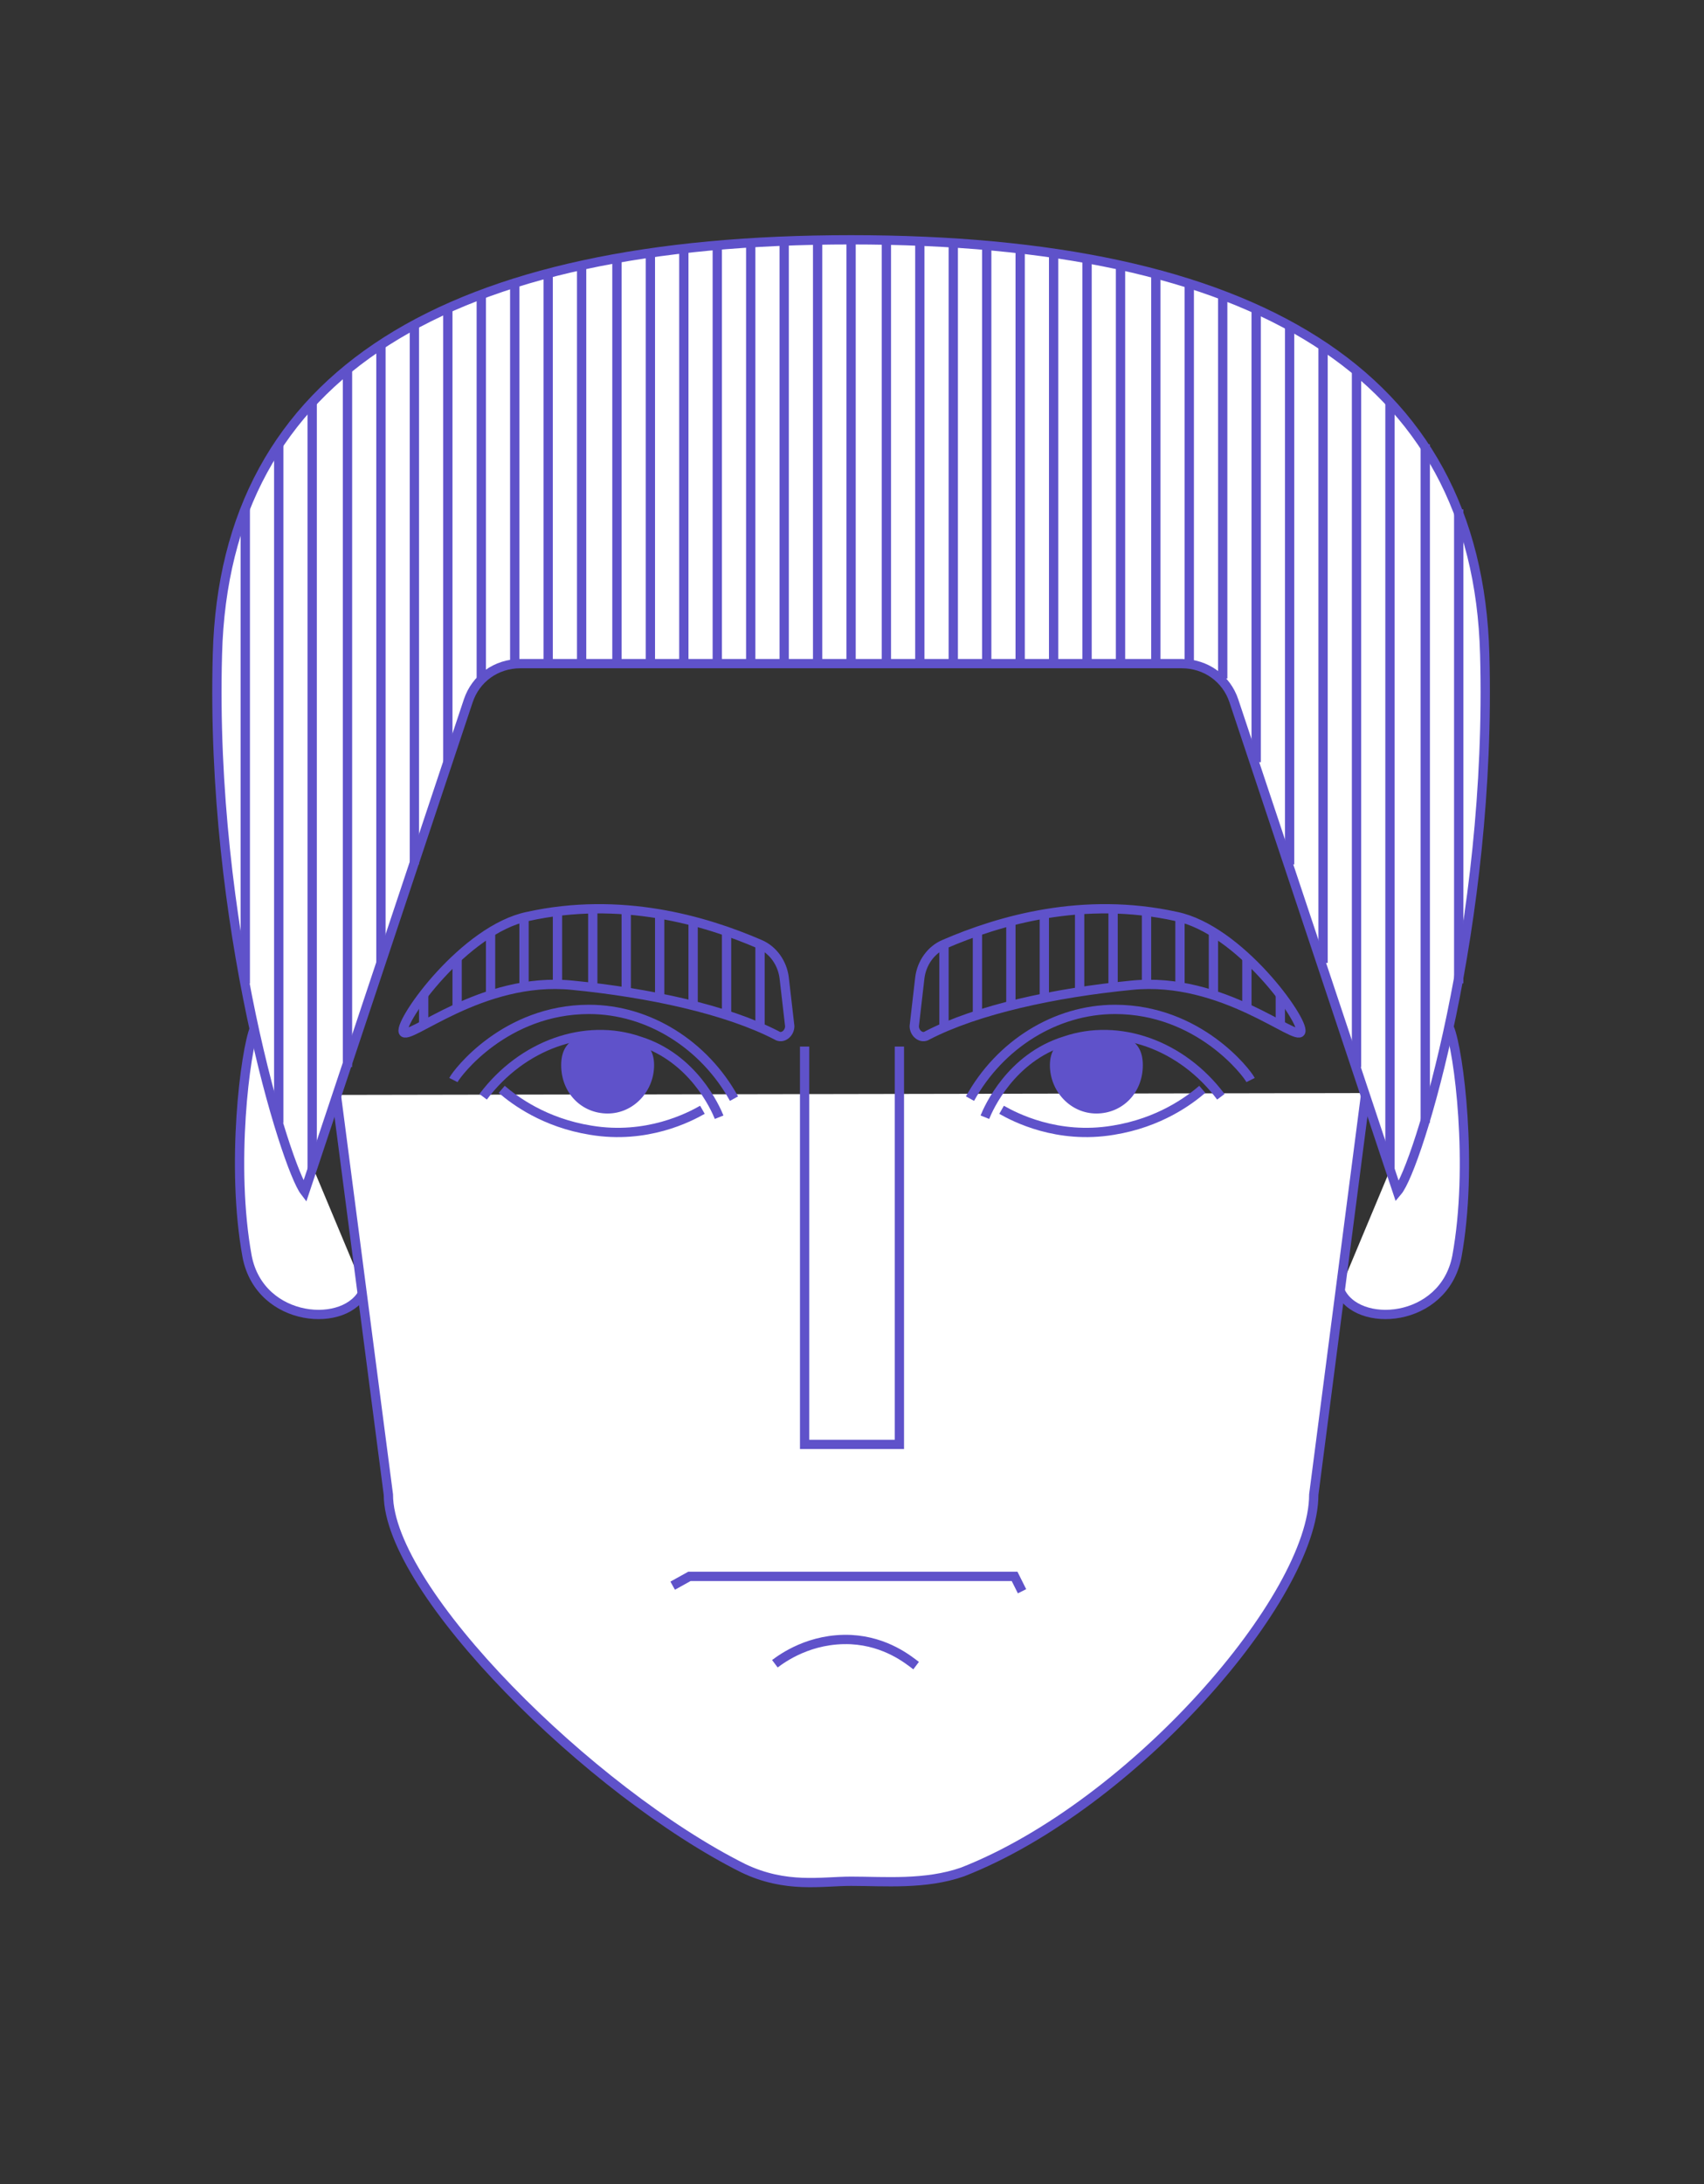 <svg xmlns="http://www.w3.org/2000/svg" viewBox="-251 362.4 91.7 117.5"><rect x="-251" y="362.4" width="91.7" height="117.5" fill="#333333" stroke="none"/><path fill="#FFF" stroke="#5F52CA" stroke-width=".5" stroke-miterlimit="10" d="M-178.9 431.8c.9 2.1 5.6 1.8 6.3-1.8.9-4.9.1-11.1-.4-12.3M-231.4 431.8c-.9 2.1-5.6 1.8-6.3-1.8-.9-4.9-.1-11.1.4-12.3"/><path fill="#FFF" stroke="#5F52CA" stroke-width=".5" stroke-miterlimit="10" d="M-232.9 421.3l2.8 21.5c0 5.2 10.9 16 19.1 20.1 2.3 1.1 4.2.7 5.8.7 1.8 0 4 .2 6-.5 9.2-3.6 18.9-14.8 18.9-20.3l2.8-21.6"/><path fill="#FFF" stroke="#5F52CA" stroke-width=".5" stroke-miterlimit="10" d="M-205.2 398.1H-223c-1.3 0-2.4.8-2.8 2l-8.8 26.4c-1-1.3-5.1-14.3-4.7-28.9.4-15.2 12.5-22.3 34.1-22.3s33.7 7.1 34.1 22.3c.4 14.5-3.6 27.6-4.7 28.9l-8.8-26.4c-.4-1.2-1.5-2-2.8-2h-17.8"/><g fill="none" stroke="#5F52CA" stroke-width=".5" stroke-miterlimit="10"><path d="M-223.3 377.6v20.5M-225.1 378.3v20.6M-226.9 379v24.4M-221.5 377.1v21M-208.8 375.4v22.7M-205.2 375.4v22.7M-207 375.3v22.8M-217.8 376.3v21.8M-216 376v22.1M-214.2 375.8v22.3M-212.4 375.6v22.5M-210.6 375.5v22.6M-219.7 376.7v21.4M-187 377.6v20.5M-185.2 378.3v20.6M-183.4 379v24.4M-188.8 377.2v20.9M-201.5 375.4v22.7M-203.3 375.3v22.8M-192.5 376.3v21.8M-194.3 376v22.1M-196.1 375.8v22.3M-197.9 375.6v22.5M-199.7 375.5v22.6M-190.7 376.7v21.4M-234.2 384v41.3M-236 386.3v36.5M-237.8 389.8v25.5M-232.3 382.3v37.5M-228.7 379.9v29M-230.5 381v33.2M-176.2 384v41.3M-174.3 386.3v36.5M-172.5 389.8v25.5M-178 382.3v37.5M-181.6 379.9v29M-179.8 381v33.2"/></g><g fill="none" stroke="#5F52CA" stroke-width=".5" stroke-miterlimit="10"><path stroke-linejoin="round" d="M-201.5 415c.1-.8.6-1.5 1.3-1.8 3-1.3 7.5-2.6 12.5-1.5 3.4.7 6.9 5.6 6.7 6.2-.2.6-4.2-3-9.1-2.5-4.1.4-8.3 1.3-11 2.7-.3.2-.7-.1-.7-.5l.3-2.6z"/><path d="M-200.2 413.2v4.4M-198.4 412.5v4.4M-185.7 412.5v3.3M-182.1 415.9v1.6M-183.9 413.9v2.6M-194.8 411.5v4.5M-192.9 411.3v4.3M-191.1 411.2v4.2M-189.3 411.4v3.9M-187.5 411.7v3.7M-196.6 411.9v4.5"/></g><g fill="none" stroke="#5F52CA" stroke-width=".5" stroke-miterlimit="10"><path stroke-linejoin="round" d="M-208.8 415c-.1-.8-.6-1.5-1.3-1.8-3-1.3-7.5-2.6-12.5-1.5-3.4.7-6.9 5.6-6.7 6.2.2.6 4.2-3 9.1-2.5 4.1.4 8.3 1.3 11 2.7.3.2.7-.1.7-.5l-.3-2.6z"/><path d="M-210.1 413.2v4.4M-211.9 412.5v4.4M-224.6 412.5v3.3M-228.2 415.9v1.6M-226.4 413.9v2.6M-215.5 411.5v4.5M-217.3 411.3v4.3M-219.1 411.2v4.2M-221 411.4v3.9M-222.8 411.7v3.7M-213.7 411.9v4.5"/></g><path fill="none" stroke="#5F52CA" stroke-width=".5" stroke-miterlimit="10" d="M-198 422.5c.2-.5 1.4-3.2 4.3-4.1 2.9-1 6.3.2 8.4 3"/><path fill="none" stroke="#5F52CA" stroke-width=".5" stroke-miterlimit="10" d="M-197.1 422.1c.7.4 3 1.6 6 1.1 2.5-.4 4.1-1.6 4.8-2.2"/><path fill="#5F52CA" d="M-189.5 419.7c0 1.5-1.1 2.6-2.5 2.6s-2.5-1.2-2.5-2.6 1.2-1.7 2.6-1.7 2.4.3 2.4 1.7z"/><path fill="none" stroke="#5F52CA" stroke-width=".5" stroke-miterlimit="10" d="M-198.8 421.5c1.6-2.9 4.6-4.8 7.8-4.8 4.5 0 7.1 3.4 7.3 3.8M-212.3 422.5c-.2-.5-1.4-3.2-4.3-4.1-2.9-1-6.3.2-8.4 3"/><path fill="none" stroke="#5F52CA" stroke-width=".5" stroke-miterlimit="10" d="M-213.2 422.1c-.7.4-3 1.6-6 1.1-2.5-.4-4.1-1.6-4.8-2.2"/><path fill="#5F52CA" d="M-220.8 419.7c0 1.5 1.1 2.6 2.5 2.6s2.5-1.2 2.5-2.6-1.2-1.7-2.6-1.7-2.4.3-2.4 1.7z"/><path fill="none" stroke="#5F52CA" stroke-width=".5" stroke-miterlimit="10" d="M-211.5 421.5c-1.6-2.9-4.6-4.8-7.8-4.8-4.5 0-7.1 3.4-7.3 3.8M-207.7 418.7v21.4h5.1v-21.4M-214.8 447.7l.9-.5h17.5l.4.8M-209.3 451.9c.4-.3 1.9-1.4 4.1-1.3 1.9.1 3.1 1.1 3.5 1.4"/></svg>